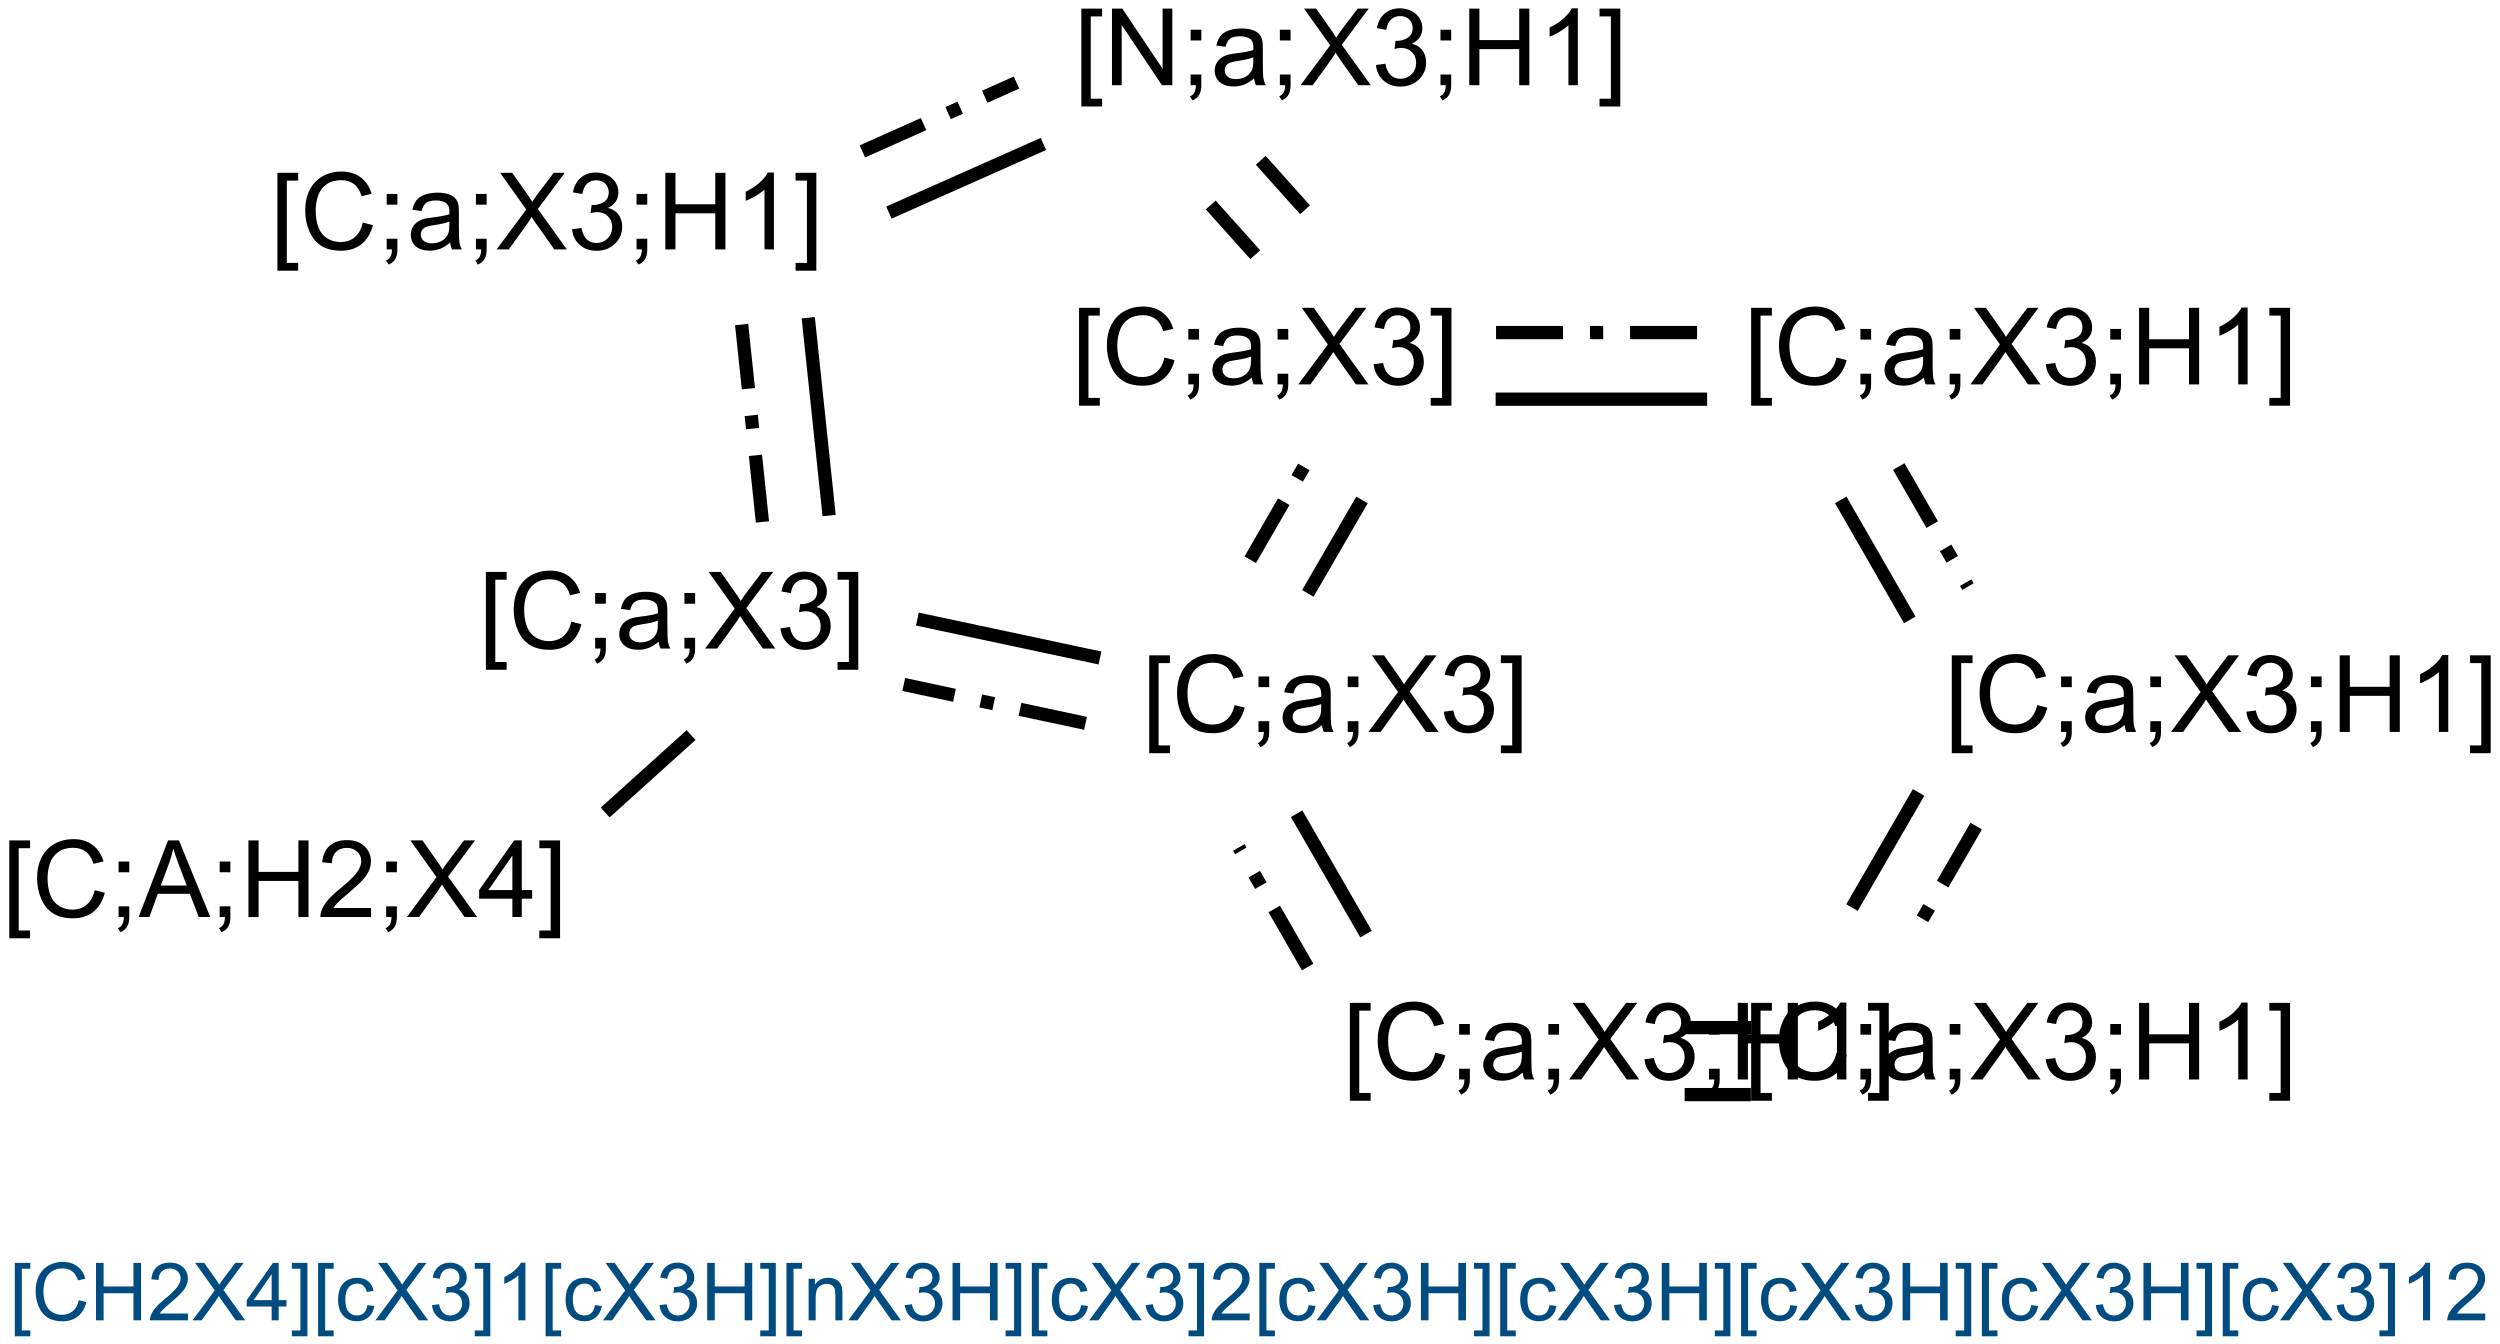 <?xml version="1.0" encoding="UTF-8"?>
<svg xmlns="http://www.w3.org/2000/svg" xmlns:xlink="http://www.w3.org/1999/xlink" width="623pt" height="335pt" viewBox="0 0 623 335" version="1.1">
<defs>
<g>
<symbol overflow="visible" id="glyph0-0">
<path style="stroke:none;" d="M 1.809 5.301 L 1.809 -19.09 L 6.98 -19.09 L 6.98 -17.148 L 4.152 -17.148 L 4.152 3.359 L 6.98 3.359 L 6.98 5.301 Z M 1.809 5.301 "/>
</symbol>
<symbol overflow="visible" id="glyph0-1">
<path style="stroke:none;" d="M 15.676 -6.691 L 18.203 -6.055 C 17.672 -3.98 16.723 -2.398 15.344 -1.309 C 13.969 -0.219 12.289 0.324 10.301 0.324 C 8.242 0.324 6.57 -0.094 5.281 -0.93 C 3.992 -1.77 3.012 -2.98 2.336 -4.57 C 1.664 -6.16 1.328 -7.863 1.328 -9.688 C 1.328 -11.676 1.707 -13.41 2.469 -14.891 C 3.227 -16.371 4.309 -17.492 5.711 -18.262 C 7.113 -19.031 8.656 -19.414 10.34 -19.414 C 12.25 -19.414 13.855 -18.93 15.156 -17.957 C 16.457 -16.984 17.367 -15.617 17.879 -13.855 L 15.391 -13.27 C 14.949 -14.656 14.305 -15.668 13.465 -16.301 C 12.621 -16.934 11.562 -17.254 10.285 -17.254 C 8.82 -17.254 7.594 -16.902 6.609 -16.199 C 5.625 -15.496 4.93 -14.551 4.531 -13.367 C 4.133 -12.18 3.934 -10.961 3.934 -9.699 C 3.934 -8.078 4.168 -6.66 4.641 -5.449 C 5.113 -4.238 5.852 -3.332 6.848 -2.734 C 7.848 -2.137 8.93 -1.836 10.09 -1.836 C 11.504 -1.836 12.703 -2.242 13.684 -3.059 C 14.664 -3.875 15.328 -5.086 15.676 -6.691 Z M 15.676 -6.691 "/>
</symbol>
<symbol overflow="visible" id="glyph0-2">
<path style="stroke:none;" d="M 2.371 -11.16 L 2.371 -13.828 L 5.039 -13.828 L 5.039 -11.16 Z M 2.371 0 L 2.371 -2.668 L 5.039 -2.668 L 5.039 0 C 5.039 0.98 4.867 1.773 4.52 2.375 C 4.172 2.98 3.621 3.445 2.863 3.777 L 2.215 2.773 C 2.707 2.555 3.074 2.238 3.309 1.816 C 3.543 1.395 3.672 0.789 3.699 0 Z M 2.371 0 "/>
</symbol>
<symbol overflow="visible" id="glyph0-3">
<path style="stroke:none;" d="M -0.039 0 L 7.293 -19.09 L 10.012 -19.09 L 17.824 0 L 14.949 0 L 12.723 -5.781 L 4.738 -5.781 L 2.645 0 Z M 5.469 -7.84 L 11.941 -7.84 L 9.949 -13.125 C 9.34 -14.73 8.891 -16.051 8.594 -17.082 C 8.352 -15.859 8.008 -14.645 7.566 -13.438 Z M 5.469 -7.84 "/>
</symbol>
<symbol overflow="visible" id="glyph0-4">
<path style="stroke:none;" d="M 2.137 0 L 2.137 -19.09 L 4.66 -19.09 L 4.66 -11.25 L 14.582 -11.25 L 14.582 -19.09 L 17.109 -19.09 L 17.109 0 L 14.582 0 L 14.582 -8.996 L 4.66 -8.996 L 4.66 0 Z M 2.137 0 "/>
</symbol>
<symbol overflow="visible" id="glyph0-5">
<path style="stroke:none;" d="M 13.426 -2.254 L 13.426 0 L 0.809 0 C 0.789 -0.562 0.883 -1.105 1.082 -1.629 C 1.402 -2.488 1.918 -3.332 2.625 -4.168 C 3.332 -5 4.352 -5.965 5.691 -7.059 C 7.766 -8.758 9.168 -10.105 9.895 -11.102 C 10.625 -12.094 10.988 -13.035 10.988 -13.918 C 10.988 -14.848 10.656 -15.633 9.992 -16.27 C 9.328 -16.906 8.465 -17.227 7.395 -17.227 C 6.266 -17.227 5.363 -16.887 4.688 -16.211 C 4.012 -15.535 3.668 -14.598 3.66 -13.398 L 1.25 -13.645 C 1.414 -15.441 2.035 -16.812 3.113 -17.754 C 4.188 -18.695 5.633 -19.168 7.449 -19.168 C 9.281 -19.168 10.73 -18.66 11.797 -17.645 C 12.863 -16.629 13.398 -15.367 13.398 -13.867 C 13.398 -13.102 13.242 -12.352 12.93 -11.613 C 12.617 -10.875 12.098 -10.102 11.375 -9.285 C 10.648 -8.469 9.445 -7.348 7.762 -5.926 C 6.355 -4.746 5.453 -3.941 5.051 -3.523 C 4.652 -3.102 4.324 -2.68 4.062 -2.254 Z M 13.426 -2.254 "/>
</symbol>
<symbol overflow="visible" id="glyph0-6">
<path style="stroke:none;" d="M 0.117 0 L 7.5 -9.949 L 0.988 -19.09 L 3.996 -19.09 L 7.461 -14.191 C 8.18 -13.176 8.695 -12.395 8.996 -11.848 C 9.422 -12.543 9.926 -13.27 10.508 -14.023 L 14.348 -19.09 L 17.098 -19.09 L 10.391 -10.09 L 17.617 0 L 14.492 0 L 9.688 -6.809 C 9.418 -7.199 9.141 -7.625 8.855 -8.086 C 8.43 -7.391 8.125 -6.914 7.941 -6.652 L 3.152 0 Z M 0.117 0 "/>
</symbol>
<symbol overflow="visible" id="glyph0-7">
<path style="stroke:none;" d="M 8.621 0 L 8.621 -4.57 L 0.34 -4.57 L 0.34 -6.719 L 9.051 -19.09 L 10.965 -19.09 L 10.965 -6.719 L 13.543 -6.719 L 13.543 -4.57 L 10.965 -4.57 L 10.965 0 Z M 8.621 -6.719 L 8.621 -15.324 L 2.645 -6.719 Z M 8.621 -6.719 "/>
</symbol>
<symbol overflow="visible" id="glyph0-8">
<path style="stroke:none;" d="M 5.676 5.301 L 0.508 5.301 L 0.508 3.359 L 3.332 3.359 L 3.332 -17.148 L 0.508 -17.148 L 0.508 -19.09 L 5.676 -19.09 Z M 5.676 5.301 "/>
</symbol>
<symbol overflow="visible" id="glyph0-9">
<path style="stroke:none;" d="M 10.781 -1.707 C 9.914 -0.969 9.078 -0.445 8.273 -0.145 C 7.473 0.16 6.609 0.312 5.691 0.312 C 4.172 0.312 3.004 -0.059 2.188 -0.801 C 1.371 -1.543 0.965 -2.492 0.965 -3.645 C 0.965 -4.324 1.117 -4.941 1.426 -5.5 C 1.734 -6.062 2.137 -6.512 2.637 -6.848 C 3.137 -7.188 3.699 -7.445 4.324 -7.617 C 4.785 -7.738 5.477 -7.855 6.406 -7.969 C 8.297 -8.195 9.691 -8.465 10.586 -8.777 C 10.594 -9.098 10.598 -9.301 10.598 -9.387 C 10.598 -10.344 10.379 -11.016 9.934 -11.406 C 9.336 -11.938 8.445 -12.199 7.266 -12.199 C 6.164 -12.199 5.348 -12.008 4.824 -11.621 C 4.301 -11.234 3.91 -10.551 3.66 -9.57 L 1.367 -9.883 C 1.574 -10.863 1.918 -11.656 2.395 -12.258 C 2.871 -12.863 3.562 -13.328 4.465 -13.652 C 5.367 -13.977 6.414 -14.141 7.605 -14.141 C 8.785 -14.141 9.742 -14 10.48 -13.723 C 11.219 -13.445 11.762 -13.098 12.109 -12.676 C 12.457 -12.254 12.699 -11.723 12.84 -11.082 C 12.918 -10.684 12.957 -9.961 12.957 -8.918 L 12.957 -5.793 C 12.957 -3.613 13.004 -2.238 13.105 -1.66 C 13.207 -1.082 13.402 -0.531 13.699 0 L 11.25 0 C 11.008 -0.484 10.852 -1.055 10.781 -1.707 Z M 10.586 -6.941 C 9.734 -6.594 8.461 -6.297 6.758 -6.055 C 5.793 -5.914 5.113 -5.758 4.715 -5.586 C 4.316 -5.414 4.008 -5.16 3.789 -4.824 C 3.57 -4.488 3.465 -4.117 3.465 -3.711 C 3.465 -3.086 3.699 -2.566 4.172 -2.148 C 4.645 -1.73 5.34 -1.523 6.25 -1.523 C 7.152 -1.523 7.957 -1.723 8.66 -2.117 C 9.363 -2.512 9.879 -3.051 10.207 -3.738 C 10.461 -4.266 10.586 -5.047 10.586 -6.082 Z M 10.586 -6.941 "/>
</symbol>
<symbol overflow="visible" id="glyph0-10">
<path style="stroke:none;" d="M 1.121 -5.039 L 3.465 -5.352 C 3.734 -4.023 4.191 -3.066 4.836 -2.48 C 5.484 -1.895 6.273 -1.602 7.199 -1.602 C 8.301 -1.602 9.234 -1.984 9.992 -2.746 C 10.754 -3.512 11.133 -4.457 11.133 -5.586 C 11.133 -6.664 10.781 -7.551 10.078 -8.25 C 9.375 -8.949 8.48 -9.297 7.395 -9.297 C 6.953 -9.297 6.402 -9.211 5.742 -9.035 L 6.004 -11.094 C 6.16 -11.078 6.285 -11.066 6.379 -11.066 C 7.379 -11.066 8.277 -11.328 9.074 -11.848 C 9.875 -12.371 10.273 -13.172 10.273 -14.258 C 10.273 -15.117 9.984 -15.828 9.402 -16.395 C 8.82 -16.957 8.07 -17.238 7.148 -17.238 C 6.238 -17.238 5.477 -16.953 4.871 -16.379 C 4.262 -15.809 3.871 -14.949 3.699 -13.801 L 1.355 -14.219 C 1.641 -15.789 2.293 -17.008 3.309 -17.871 C 4.324 -18.734 5.586 -19.168 7.098 -19.168 C 8.137 -19.168 9.098 -18.941 9.973 -18.496 C 10.852 -18.051 11.52 -17.438 11.984 -16.668 C 12.449 -15.895 12.684 -15.074 12.684 -14.207 C 12.684 -13.383 12.461 -12.629 12.02 -11.953 C 11.574 -11.277 10.922 -10.738 10.051 -10.34 C 11.18 -10.078 12.059 -9.539 12.684 -8.719 C 13.309 -7.898 13.621 -6.871 13.621 -5.637 C 13.621 -3.973 13.012 -2.559 11.797 -1.398 C 10.582 -0.242 9.047 0.34 7.188 0.34 C 5.512 0.34 4.121 -0.16 3.016 -1.16 C 1.906 -2.156 1.277 -3.449 1.121 -5.039 Z M 1.121 -5.039 "/>
</symbol>
<symbol overflow="visible" id="glyph0-11">
<path style="stroke:none;" d="M 9.934 0 L 7.59 0 L 7.59 -14.934 C 7.027 -14.395 6.285 -13.859 5.371 -13.32 C 4.457 -12.781 3.633 -12.379 2.902 -12.109 L 2.902 -14.375 C 4.215 -14.992 5.359 -15.738 6.34 -16.613 C 7.32 -17.492 8.016 -18.344 8.426 -19.168 L 9.934 -19.168 Z M 9.934 0 "/>
</symbol>
<symbol overflow="visible" id="glyph0-12">
<path style="stroke:none;" d="M 2.031 0 L 2.031 -19.09 L 4.621 -19.09 L 14.648 -4.102 L 14.648 -19.09 L 17.07 -19.09 L 17.07 0 L 14.48 0 L 4.453 -15 L 4.453 0 Z M 2.031 0 "/>
</symbol>
<symbol overflow="visible" id="glyph1-0">
<path style="stroke:none;" d="M 1.359 3.977 L 1.359 -14.316 L 5.234 -14.316 L 5.234 -12.859 L 3.117 -12.859 L 3.117 2.52 L 5.234 2.52 L 5.234 3.977 Z M 1.359 3.977 "/>
</symbol>
<symbol overflow="visible" id="glyph1-1">
<path style="stroke:none;" d="M 11.758 -5.02 L 13.652 -4.539 C 13.254 -2.984 12.539 -1.797 11.508 -0.98 C 10.477 -0.164 9.215 0.242 7.727 0.242 C 6.184 0.242 4.926 -0.07 3.961 -0.699 C 2.992 -1.328 2.258 -2.234 1.754 -3.43 C 1.25 -4.621 0.996 -5.898 0.996 -7.266 C 0.996 -8.758 1.281 -10.059 1.852 -11.168 C 2.422 -12.277 3.23 -13.121 4.281 -13.695 C 5.332 -14.273 6.492 -14.562 7.754 -14.562 C 9.188 -14.562 10.391 -14.195 11.367 -13.469 C 12.344 -12.738 13.023 -11.711 13.406 -10.391 L 11.543 -9.953 C 11.211 -10.992 10.73 -11.75 10.098 -12.227 C 9.465 -12.703 8.672 -12.938 7.715 -12.938 C 6.613 -12.938 5.695 -12.676 4.957 -12.148 C 4.219 -11.621 3.699 -10.914 3.398 -10.023 C 3.098 -9.137 2.949 -8.219 2.949 -7.273 C 2.949 -6.059 3.125 -4.996 3.48 -4.086 C 3.836 -3.18 4.387 -2.5 5.137 -2.051 C 5.887 -1.602 6.695 -1.375 7.57 -1.375 C 8.629 -1.375 9.527 -1.684 10.266 -2.297 C 11 -2.906 11.496 -3.816 11.758 -5.02 Z M 11.758 -5.02 "/>
</symbol>
<symbol overflow="visible" id="glyph1-2">
<path style="stroke:none;" d="M 1.602 0 L 1.602 -14.316 L 3.496 -14.316 L 3.496 -8.438 L 10.938 -8.438 L 10.938 -14.316 L 12.832 -14.316 L 12.832 0 L 10.938 0 L 10.938 -6.75 L 3.496 -6.75 L 3.496 0 Z M 1.602 0 "/>
</symbol>
<symbol overflow="visible" id="glyph1-3">
<path style="stroke:none;" d="M 10.07 -1.688 L 10.07 0 L 0.605 0 C 0.594 -0.422 0.66 -0.828 0.812 -1.219 C 1.051 -1.863 1.438 -2.5 1.969 -3.125 C 2.5 -3.75 3.266 -4.473 4.266 -5.293 C 5.824 -6.57 6.875 -7.578 7.422 -8.324 C 7.969 -9.07 8.242 -9.773 8.242 -10.438 C 8.242 -11.137 7.992 -11.723 7.496 -12.203 C 6.996 -12.68 6.348 -12.922 5.547 -12.922 C 4.699 -12.922 4.023 -12.664 3.516 -12.156 C 3.008 -11.648 2.75 -10.945 2.742 -10.047 L 0.938 -10.234 C 1.062 -11.582 1.527 -12.609 2.336 -13.316 C 3.141 -14.023 4.227 -14.375 5.586 -14.375 C 6.961 -14.375 8.047 -13.992 8.848 -13.234 C 9.648 -12.473 10.047 -11.527 10.047 -10.398 C 10.047 -9.828 9.93 -9.266 9.695 -8.711 C 9.461 -8.156 9.074 -7.574 8.531 -6.961 C 7.988 -6.352 7.082 -5.512 5.82 -4.445 C 4.766 -3.559 4.09 -2.957 3.789 -2.641 C 3.488 -2.324 3.242 -2.008 3.047 -1.688 Z M 10.07 -1.688 "/>
</symbol>
<symbol overflow="visible" id="glyph1-4">
<path style="stroke:none;" d="M 0.086 0 L 5.625 -7.461 L 0.742 -14.316 L 3 -14.316 L 5.594 -10.645 C 6.137 -9.883 6.52 -9.297 6.75 -8.887 C 7.066 -9.406 7.445 -9.953 7.883 -10.516 L 10.762 -14.316 L 12.82 -14.316 L 7.793 -7.57 L 13.211 0 L 10.867 0 L 7.266 -5.109 C 7.062 -5.402 6.855 -5.719 6.641 -6.062 C 6.32 -5.543 6.094 -5.188 5.957 -4.992 L 2.363 0 Z M 0.086 0 "/>
</symbol>
<symbol overflow="visible" id="glyph1-5">
<path style="stroke:none;" d="M 6.465 0 L 6.465 -3.43 L 0.254 -3.43 L 0.254 -5.039 L 6.789 -14.316 L 8.223 -14.316 L 8.223 -5.039 L 10.156 -5.039 L 10.156 -3.43 L 8.223 -3.43 L 8.223 0 Z M 6.465 -5.039 L 6.465 -11.492 L 1.984 -5.039 Z M 6.465 -5.039 "/>
</symbol>
<symbol overflow="visible" id="glyph1-6">
<path style="stroke:none;" d="M 4.258 3.977 L 0.383 3.977 L 0.383 2.52 L 2.5 2.52 L 2.5 -12.859 L 0.383 -12.859 L 0.383 -14.316 L 4.258 -14.316 Z M 4.258 3.977 "/>
</symbol>
<symbol overflow="visible" id="glyph1-7">
<path style="stroke:none;" d="M 8.086 -3.797 L 9.812 -3.574 C 9.625 -2.383 9.141 -1.449 8.363 -0.777 C 7.586 -0.102 6.633 0.234 5.5 0.234 C 4.078 0.234 2.938 -0.23 2.074 -1.156 C 1.211 -2.086 0.781 -3.414 0.781 -5.148 C 0.781 -6.266 0.969 -7.246 1.336 -8.086 C 1.707 -8.926 2.273 -9.555 3.031 -9.977 C 3.789 -10.395 4.617 -10.605 5.508 -10.605 C 6.633 -10.605 7.555 -10.32 8.273 -9.75 C 8.988 -9.18 9.445 -8.371 9.648 -7.324 L 7.938 -7.062 C 7.777 -7.758 7.488 -8.281 7.074 -8.633 C 6.66 -8.984 6.164 -9.16 5.578 -9.16 C 4.691 -9.16 3.973 -8.844 3.418 -8.207 C 2.863 -7.574 2.586 -6.57 2.586 -5.195 C 2.586 -3.801 2.855 -2.789 3.391 -2.156 C 3.922 -1.527 4.617 -1.211 5.477 -1.211 C 6.168 -1.211 6.746 -1.422 7.207 -1.844 C 7.668 -2.27 7.961 -2.922 8.086 -3.797 Z M 8.086 -3.797 "/>
</symbol>
<symbol overflow="visible" id="glyph1-8">
<path style="stroke:none;" d="M 0.84 -3.781 L 2.598 -4.016 C 2.801 -3.02 3.145 -2.301 3.629 -1.859 C 4.113 -1.422 4.703 -1.203 5.398 -1.203 C 6.227 -1.203 6.926 -1.488 7.496 -2.062 C 8.066 -2.633 8.352 -3.344 8.352 -4.188 C 8.352 -4.996 8.086 -5.664 7.559 -6.188 C 7.031 -6.711 6.359 -6.973 5.547 -6.973 C 5.215 -6.973 4.801 -6.906 4.305 -6.777 L 4.5 -8.32 C 4.617 -8.309 4.715 -8.301 4.785 -8.301 C 5.535 -8.301 6.207 -8.496 6.805 -8.887 C 7.406 -9.277 7.703 -9.879 7.703 -10.695 C 7.703 -11.34 7.488 -11.871 7.051 -12.297 C 6.613 -12.719 6.051 -12.93 5.359 -12.93 C 4.676 -12.93 4.109 -12.715 3.652 -12.285 C 3.195 -11.855 2.902 -11.211 2.773 -10.352 L 1.016 -10.664 C 1.23 -11.844 1.719 -12.754 2.48 -13.402 C 3.242 -14.051 4.188 -14.375 5.32 -14.375 C 6.102 -14.375 6.824 -14.207 7.48 -13.871 C 8.137 -13.535 8.641 -13.078 8.988 -12.5 C 9.336 -11.922 9.512 -11.305 9.512 -10.656 C 9.512 -10.035 9.344 -9.473 9.016 -8.965 C 8.684 -8.457 8.191 -8.055 7.539 -7.754 C 8.387 -7.559 9.043 -7.152 9.512 -6.539 C 9.98 -5.922 10.215 -5.152 10.215 -4.227 C 10.215 -2.977 9.758 -1.918 8.848 -1.051 C 7.938 -0.18 6.785 0.254 5.391 0.254 C 4.133 0.254 3.09 -0.121 2.262 -0.867 C 1.43 -1.617 0.957 -2.586 0.84 -3.781 Z M 0.84 -3.781 "/>
</symbol>
<symbol overflow="visible" id="glyph1-9">
<path style="stroke:none;" d="M 7.453 0 L 5.695 0 L 5.695 -11.203 C 5.27 -10.797 4.715 -10.395 4.027 -9.992 C 3.34 -9.586 2.727 -9.285 2.18 -9.082 L 2.18 -10.781 C 3.16 -11.242 4.02 -11.805 4.758 -12.461 C 5.492 -13.117 6.012 -13.758 6.32 -14.375 L 7.453 -14.375 Z M 7.453 0 "/>
</symbol>
<symbol overflow="visible" id="glyph1-10">
<path style="stroke:none;" d="M 1.32 0 L 1.32 -10.371 L 2.898 -10.371 L 2.898 -8.898 C 3.66 -10.035 4.762 -10.605 6.203 -10.605 C 6.828 -10.605 7.402 -10.492 7.926 -10.27 C 8.449 -10.043 8.84 -9.75 9.102 -9.383 C 9.363 -9.02 9.543 -8.586 9.648 -8.086 C 9.715 -7.762 9.746 -7.191 9.746 -6.375 L 9.746 0 L 7.988 0 L 7.988 -6.309 C 7.988 -7.023 7.922 -7.559 7.781 -7.914 C 7.645 -8.27 7.402 -8.555 7.055 -8.766 C 6.707 -8.977 6.297 -9.082 5.828 -9.082 C 5.082 -9.082 4.434 -8.844 3.891 -8.367 C 3.348 -7.895 3.078 -6.992 3.078 -5.664 L 3.078 0 Z M 1.32 0 "/>
</symbol>
</g>
</defs>
<g id="surface1375">
<rect x="0" y="0" width="623" height="335" style="fill:rgb(100%,100%,100%);fill-opacity:1;stroke:none;"/>
<g style="fill:rgb(0%,0%,0%);fill-opacity:1;">
  <use xlink:href="#glyph0-0" x="0.508" y="228.523"/>
  <use xlink:href="#glyph0-1" x="7.917" y="228.523"/>
  <use xlink:href="#glyph0-2" x="27.174" y="228.523"/>
  <use xlink:href="#glyph0-3" x="34.583" y="228.523"/>
  <use xlink:href="#glyph0-2" x="52.37" y="228.523"/>
  <use xlink:href="#glyph0-4" x="59.779" y="228.523"/>
  <use xlink:href="#glyph0-5" x="79.036" y="228.523"/>
  <use xlink:href="#glyph0-2" x="93.867" y="228.523"/>
  <use xlink:href="#glyph0-6" x="101.276" y="228.523"/>
  <use xlink:href="#glyph0-7" x="119.063" y="228.523"/>
  <use xlink:href="#glyph0-8" x="133.893" y="228.523"/>
</g>
<g style="fill:rgb(0%,0%,0%);fill-opacity:1;">
  <use xlink:href="#glyph0-0" x="119.277" y="161.609"/>
  <use xlink:href="#glyph0-1" x="126.686" y="161.609"/>
  <use xlink:href="#glyph0-2" x="145.944" y="161.609"/>
  <use xlink:href="#glyph0-9" x="153.353" y="161.609"/>
  <use xlink:href="#glyph0-2" x="168.184" y="161.609"/>
  <use xlink:href="#glyph0-6" x="175.592" y="161.609"/>
  <use xlink:href="#glyph0-10" x="193.379" y="161.609"/>
  <use xlink:href="#glyph0-8" x="208.21" y="161.609"/>
</g>
<g style="fill:rgb(0%,0%,0%);fill-opacity:1;">
  <use xlink:href="#glyph0-0" x="67.324" y="62.156"/>
  <use xlink:href="#glyph0-1" x="74.733" y="62.156"/>
  <use xlink:href="#glyph0-2" x="93.991" y="62.156"/>
  <use xlink:href="#glyph0-9" x="101.4" y="62.156"/>
  <use xlink:href="#glyph0-2" x="116.23" y="62.156"/>
  <use xlink:href="#glyph0-6" x="123.639" y="62.156"/>
  <use xlink:href="#glyph0-10" x="141.426" y="62.156"/>
  <use xlink:href="#glyph0-2" x="156.257" y="62.156"/>
  <use xlink:href="#glyph0-4" x="163.665" y="62.156"/>
  <use xlink:href="#glyph0-11" x="182.923" y="62.156"/>
  <use xlink:href="#glyph0-8" x="197.754" y="62.156"/>
</g>
<g style="fill:rgb(0%,0%,0%);fill-opacity:1;">
  <use xlink:href="#glyph0-0" x="267.664" y="21.238"/>
  <use xlink:href="#glyph0-12" x="275.073" y="21.238"/>
  <use xlink:href="#glyph0-2" x="294.331" y="21.238"/>
  <use xlink:href="#glyph0-9" x="301.74" y="21.238"/>
  <use xlink:href="#glyph0-2" x="316.57" y="21.238"/>
  <use xlink:href="#glyph0-6" x="323.979" y="21.238"/>
  <use xlink:href="#glyph0-10" x="341.766" y="21.238"/>
  <use xlink:href="#glyph0-2" x="356.596" y="21.238"/>
  <use xlink:href="#glyph0-4" x="364.005" y="21.238"/>
  <use xlink:href="#glyph0-11" x="383.263" y="21.238"/>
  <use xlink:href="#glyph0-8" x="398.094" y="21.238"/>
</g>
<g style="fill:rgb(0%,0%,0%);fill-opacity:1;">
  <use xlink:href="#glyph0-0" x="267.09" y="95.797"/>
  <use xlink:href="#glyph0-1" x="274.499" y="95.797"/>
  <use xlink:href="#glyph0-2" x="293.757" y="95.797"/>
  <use xlink:href="#glyph0-9" x="301.165" y="95.797"/>
  <use xlink:href="#glyph0-2" x="315.996" y="95.797"/>
  <use xlink:href="#glyph0-6" x="323.405" y="95.797"/>
  <use xlink:href="#glyph0-10" x="341.191" y="95.797"/>
  <use xlink:href="#glyph0-8" x="356.022" y="95.797"/>
</g>
<g style="fill:rgb(0%,0%,0%);fill-opacity:1;">
  <use xlink:href="#glyph0-0" x="434.578" y="95.797"/>
  <use xlink:href="#glyph0-1" x="441.987" y="95.797"/>
  <use xlink:href="#glyph0-2" x="461.245" y="95.797"/>
  <use xlink:href="#glyph0-9" x="468.654" y="95.797"/>
  <use xlink:href="#glyph0-2" x="483.484" y="95.797"/>
  <use xlink:href="#glyph0-6" x="490.893" y="95.797"/>
  <use xlink:href="#glyph0-10" x="508.68" y="95.797"/>
  <use xlink:href="#glyph0-2" x="523.51" y="95.797"/>
  <use xlink:href="#glyph0-4" x="530.919" y="95.797"/>
  <use xlink:href="#glyph0-11" x="550.177" y="95.797"/>
  <use xlink:href="#glyph0-8" x="565.008" y="95.797"/>
</g>
<g style="fill:rgb(0%,0%,0%);fill-opacity:1;">
  <use xlink:href="#glyph0-0" x="484.578" y="182.398"/>
  <use xlink:href="#glyph0-1" x="491.987" y="182.398"/>
  <use xlink:href="#glyph0-2" x="511.245" y="182.398"/>
  <use xlink:href="#glyph0-9" x="518.654" y="182.398"/>
  <use xlink:href="#glyph0-2" x="533.484" y="182.398"/>
  <use xlink:href="#glyph0-6" x="540.893" y="182.398"/>
  <use xlink:href="#glyph0-10" x="558.68" y="182.398"/>
  <use xlink:href="#glyph0-2" x="573.51" y="182.398"/>
  <use xlink:href="#glyph0-4" x="580.919" y="182.398"/>
  <use xlink:href="#glyph0-11" x="600.177" y="182.398"/>
  <use xlink:href="#glyph0-8" x="615.008" y="182.398"/>
</g>
<g style="fill:rgb(0%,0%,0%);fill-opacity:1;">
  <use xlink:href="#glyph0-0" x="434.578" y="269.004"/>
  <use xlink:href="#glyph0-1" x="441.987" y="269.004"/>
  <use xlink:href="#glyph0-2" x="461.245" y="269.004"/>
  <use xlink:href="#glyph0-9" x="468.654" y="269.004"/>
  <use xlink:href="#glyph0-2" x="483.484" y="269.004"/>
  <use xlink:href="#glyph0-6" x="490.893" y="269.004"/>
  <use xlink:href="#glyph0-10" x="508.68" y="269.004"/>
  <use xlink:href="#glyph0-2" x="523.51" y="269.004"/>
  <use xlink:href="#glyph0-4" x="530.919" y="269.004"/>
  <use xlink:href="#glyph0-11" x="550.177" y="269.004"/>
  <use xlink:href="#glyph0-8" x="565.008" y="269.004"/>
</g>
<g style="fill:rgb(0%,0%,0%);fill-opacity:1;">
  <use xlink:href="#glyph0-0" x="334.578" y="269.004"/>
  <use xlink:href="#glyph0-1" x="341.987" y="269.004"/>
  <use xlink:href="#glyph0-2" x="361.245" y="269.004"/>
  <use xlink:href="#glyph0-9" x="368.654" y="269.004"/>
  <use xlink:href="#glyph0-2" x="383.484" y="269.004"/>
  <use xlink:href="#glyph0-6" x="390.893" y="269.004"/>
  <use xlink:href="#glyph0-10" x="408.68" y="269.004"/>
  <use xlink:href="#glyph0-2" x="423.51" y="269.004"/>
  <use xlink:href="#glyph0-4" x="430.919" y="269.004"/>
  <use xlink:href="#glyph0-11" x="450.177" y="269.004"/>
  <use xlink:href="#glyph0-8" x="465.008" y="269.004"/>
</g>
<g style="fill:rgb(0%,0%,0%);fill-opacity:1;">
  <use xlink:href="#glyph0-0" x="284.578" y="182.398"/>
  <use xlink:href="#glyph0-1" x="291.987" y="182.398"/>
  <use xlink:href="#glyph0-2" x="311.245" y="182.398"/>
  <use xlink:href="#glyph0-9" x="318.654" y="182.398"/>
  <use xlink:href="#glyph0-2" x="333.484" y="182.398"/>
  <use xlink:href="#glyph0-6" x="340.893" y="182.398"/>
  <use xlink:href="#glyph0-10" x="358.68" y="182.398"/>
  <use xlink:href="#glyph0-8" x="373.51" y="182.398"/>
</g>
<path style="fill:none;stroke-width:0.033;stroke-linecap:butt;stroke-linejoin:miter;stroke:rgb(0%,0%,0%);stroke-opacity:1;stroke-miterlimit:10;" d="M 0.239 1.856 L 0.453 1.663 " transform="matrix(100,0,0,100,126.914,16.875)"/>
<path style="fill:none;stroke-width:0.033;stroke-linecap:butt;stroke-linejoin:miter;stroke:rgb(0%,0%,0%);stroke-opacity:1;stroke-miterlimit:10;" d="M 0.797 1.116 L 0.745 0.623 " transform="matrix(100,0,0,100,126.914,16.875)"/>
<path style="fill:none;stroke-width:0.033;stroke-linecap:butt;stroke-linejoin:miter;stroke:rgb(0%,0%,0%);stroke-opacity:1;stroke-dasharray:0.167,0.067,0.033,0.067;stroke-dashoffset:0.333;stroke-miterlimit:10;" d="M 0.631 1.133 L 0.579 0.64 " transform="matrix(100,0,0,100,126.914,16.875)"/>
<path style="fill:none;stroke-width:0.033;stroke-linecap:butt;stroke-linejoin:miter;stroke:rgb(0%,0%,0%);stroke-opacity:1;stroke-miterlimit:10;" d="M 0.946 0.361 L 1.331 0.19 " transform="matrix(100,0,0,100,126.914,16.875)"/>
<path style="fill:none;stroke-width:0.033;stroke-linecap:butt;stroke-linejoin:miter;stroke:rgb(0%,0%,0%);stroke-opacity:1;stroke-dasharray:0.167,0.067,0.033,0.067;stroke-dashoffset:0.333;stroke-miterlimit:10;" d="M 0.879 0.209 L 1.264 0.037 " transform="matrix(100,0,0,100,126.914,16.875)"/>
<path style="fill:none;stroke-width:0.033;stroke-linecap:butt;stroke-linejoin:miter;stroke:rgb(0%,0%,0%);stroke-opacity:1;stroke-miterlimit:10;" d="M 1.748 0.342 L 1.859 0.466 " transform="matrix(100,0,0,100,126.914,16.875)"/>
<path style="fill:none;stroke-width:0.033;stroke-linecap:butt;stroke-linejoin:miter;stroke:rgb(0%,0%,0%);stroke-opacity:1;stroke-dasharray:0.167,0.067,0.033,0.067;stroke-dashoffset:0.333;stroke-miterlimit:10;" d="M 1.872 0.23 L 1.983 0.354 " transform="matrix(100,0,0,100,126.914,16.875)"/>
<path style="fill:none;stroke-width:0.033;stroke-linecap:butt;stroke-linejoin:miter;stroke:rgb(0%,0%,0%);stroke-opacity:1;stroke-miterlimit:10;" d="M 2.458 0.826 L 2.985 0.826 " transform="matrix(100,0,0,100,126.914,16.875)"/>
<path style="fill:none;stroke-width:0.033;stroke-linecap:butt;stroke-linejoin:miter;stroke:rgb(0%,0%,0%);stroke-opacity:1;stroke-dasharray:0.167,0.067,0.033,0.067;stroke-dashoffset:0.333;stroke-miterlimit:10;" d="M 2.458 0.66 L 2.985 0.66 " transform="matrix(100,0,0,100,126.914,16.875)"/>
<path style="fill:none;stroke-width:0.033;stroke-linecap:butt;stroke-linejoin:miter;stroke:rgb(0%,0%,0%);stroke-opacity:1;stroke-miterlimit:10;" d="M 3.318 1.077 L 3.49 1.376 " transform="matrix(100,0,0,100,126.914,16.875)"/>
<path style="fill:none;stroke-width:0.033;stroke-linecap:butt;stroke-linejoin:miter;stroke:rgb(0%,0%,0%);stroke-opacity:1;stroke-dasharray:0.167,0.067,0.033,0.067;stroke-dashoffset:0.333;stroke-miterlimit:10;" d="M 3.462 0.993 L 3.635 1.293 " transform="matrix(100,0,0,100,126.914,16.875)"/>
<path style="fill:none;stroke-width:0.033;stroke-linecap:butt;stroke-linejoin:miter;stroke:rgb(0%,0%,0%);stroke-opacity:1;stroke-miterlimit:10;" d="M 3.512 1.806 L 3.346 2.093 " transform="matrix(100,0,0,100,126.914,16.875)"/>
<path style="fill:none;stroke-width:0.033;stroke-linecap:butt;stroke-linejoin:miter;stroke:rgb(0%,0%,0%);stroke-opacity:1;stroke-dasharray:0.167,0.067,0.033,0.067;stroke-dashoffset:0.333;stroke-miterlimit:10;" d="M 3.656 1.889 L 3.49 2.176 " transform="matrix(100,0,0,100,126.914,16.875)"/>
<path style="fill:none;stroke-width:0.033;stroke-linecap:butt;stroke-linejoin:miter;stroke:rgb(0%,0%,0%);stroke-opacity:1;stroke-miterlimit:10;" d="M 3.095 2.392 L 2.929 2.392 " transform="matrix(100,0,0,100,126.914,16.875)"/>
<path style="fill:none;stroke-width:0.033;stroke-linecap:butt;stroke-linejoin:miter;stroke:rgb(0%,0%,0%);stroke-opacity:1;stroke-dasharray:0.167,0.067,0.033,0.067;stroke-dashoffset:0.333;stroke-miterlimit:10;" d="M 3.095 2.559 L 2.929 2.559 " transform="matrix(100,0,0,100,126.914,16.875)"/>
<path style="fill:none;stroke-width:0.033;stroke-linecap:butt;stroke-linejoin:miter;stroke:rgb(0%,0%,0%);stroke-opacity:1;stroke-miterlimit:10;" d="M 2.135 2.159 L 1.962 1.859 " transform="matrix(100,0,0,100,126.914,16.875)"/>
<path style="fill:none;stroke-width:0.033;stroke-linecap:butt;stroke-linejoin:miter;stroke:rgb(0%,0%,0%);stroke-opacity:1;stroke-dasharray:0.167,0.067,0.033,0.067;stroke-dashoffset:0.333;stroke-miterlimit:10;" d="M 1.99 2.242 L 1.818 1.943 " transform="matrix(100,0,0,100,126.914,16.875)"/>
<path style="fill:none;stroke-width:0.033;stroke-linecap:butt;stroke-linejoin:miter;stroke:rgb(0%,0%,0%);stroke-opacity:1;stroke-miterlimit:10;" d="M 1.472 1.471 L 1.017 1.374 " transform="matrix(100,0,0,100,126.914,16.875)"/>
<path style="fill:none;stroke-width:0.033;stroke-linecap:butt;stroke-linejoin:miter;stroke:rgb(0%,0%,0%);stroke-opacity:1;stroke-dasharray:0.167,0.067,0.033,0.067;stroke-dashoffset:0.333;stroke-miterlimit:10;" d="M 1.437 1.634 L 0.983 1.537 " transform="matrix(100,0,0,100,126.914,16.875)"/>
<path style="fill:none;stroke-width:0.033;stroke-linecap:butt;stroke-linejoin:miter;stroke:rgb(0%,0%,0%);stroke-opacity:1;stroke-miterlimit:10;" d="M 1.99 1.31 L 2.125 1.077 " transform="matrix(100,0,0,100,126.914,16.875)"/>
<path style="fill:none;stroke-width:0.033;stroke-linecap:butt;stroke-linejoin:miter;stroke:rgb(0%,0%,0%);stroke-opacity:1;stroke-dasharray:0.167,0.067,0.033,0.067;stroke-dashoffset:0.333;stroke-miterlimit:10;" d="M 1.846 1.227 L 1.981 0.993 " transform="matrix(100,0,0,100,126.914,16.875)"/>
<g style="fill:rgb(0%,30%,50%);fill-opacity:1;">
  <use xlink:href="#glyph1-0" x="2.324" y="329.027"/>
  <use xlink:href="#glyph1-1" x="7.881" y="329.027"/>
  <use xlink:href="#glyph1-2" x="22.324" y="329.027"/>
  <use xlink:href="#glyph1-3" x="36.768" y="329.027"/>
  <use xlink:href="#glyph1-4" x="47.891" y="329.027"/>
  <use xlink:href="#glyph1-5" x="61.23" y="329.027"/>
  <use xlink:href="#glyph1-6" x="72.354" y="329.027"/>
  <use xlink:href="#glyph1-0" x="77.91" y="329.027"/>
  <use xlink:href="#glyph1-7" x="83.467" y="329.027"/>
  <use xlink:href="#glyph1-4" x="93.467" y="329.027"/>
  <use xlink:href="#glyph1-8" x="106.807" y="329.027"/>
  <use xlink:href="#glyph1-6" x="117.93" y="329.027"/>
  <use xlink:href="#glyph1-9" x="123.486" y="329.027"/>
  <use xlink:href="#glyph1-0" x="134.609" y="329.027"/>
  <use xlink:href="#glyph1-7" x="140.166" y="329.027"/>
  <use xlink:href="#glyph1-4" x="150.166" y="329.027"/>
  <use xlink:href="#glyph1-8" x="163.506" y="329.027"/>
  <use xlink:href="#glyph1-2" x="174.629" y="329.027"/>
  <use xlink:href="#glyph1-6" x="189.072" y="329.027"/>
  <use xlink:href="#glyph1-0" x="194.629" y="329.027"/>
  <use xlink:href="#glyph1-10" x="200.186" y="329.027"/>
  <use xlink:href="#glyph1-4" x="211.309" y="329.027"/>
  <use xlink:href="#glyph1-8" x="224.648" y="329.027"/>
  <use xlink:href="#glyph1-2" x="235.771" y="329.027"/>
  <use xlink:href="#glyph1-6" x="250.215" y="329.027"/>
  <use xlink:href="#glyph1-0" x="255.771" y="329.027"/>
  <use xlink:href="#glyph1-7" x="261.328" y="329.027"/>
  <use xlink:href="#glyph1-4" x="271.328" y="329.027"/>
  <use xlink:href="#glyph1-8" x="284.668" y="329.027"/>
  <use xlink:href="#glyph1-6" x="295.791" y="329.027"/>
  <use xlink:href="#glyph1-3" x="301.348" y="329.027"/>
  <use xlink:href="#glyph1-0" x="312.471" y="329.027"/>
  <use xlink:href="#glyph1-7" x="318.027" y="329.027"/>
  <use xlink:href="#glyph1-4" x="328.027" y="329.027"/>
  <use xlink:href="#glyph1-8" x="341.367" y="329.027"/>
  <use xlink:href="#glyph1-2" x="352.49" y="329.027"/>
  <use xlink:href="#glyph1-6" x="366.934" y="329.027"/>
  <use xlink:href="#glyph1-0" x="372.49" y="329.027"/>
  <use xlink:href="#glyph1-7" x="378.047" y="329.027"/>
  <use xlink:href="#glyph1-4" x="388.047" y="329.027"/>
  <use xlink:href="#glyph1-8" x="401.387" y="329.027"/>
  <use xlink:href="#glyph1-2" x="412.51" y="329.027"/>
  <use xlink:href="#glyph1-6" x="426.953" y="329.027"/>
  <use xlink:href="#glyph1-0" x="432.51" y="329.027"/>
  <use xlink:href="#glyph1-7" x="438.066" y="329.027"/>
  <use xlink:href="#glyph1-4" x="448.066" y="329.027"/>
  <use xlink:href="#glyph1-8" x="461.406" y="329.027"/>
  <use xlink:href="#glyph1-2" x="472.529" y="329.027"/>
  <use xlink:href="#glyph1-6" x="486.973" y="329.027"/>
  <use xlink:href="#glyph1-0" x="492.529" y="329.027"/>
  <use xlink:href="#glyph1-7" x="498.086" y="329.027"/>
  <use xlink:href="#glyph1-4" x="508.086" y="329.027"/>
  <use xlink:href="#glyph1-8" x="521.426" y="329.027"/>
  <use xlink:href="#glyph1-2" x="532.549" y="329.027"/>
  <use xlink:href="#glyph1-6" x="546.992" y="329.027"/>
  <use xlink:href="#glyph1-0" x="552.549" y="329.027"/>
  <use xlink:href="#glyph1-7" x="558.105" y="329.027"/>
  <use xlink:href="#glyph1-4" x="568.105" y="329.027"/>
  <use xlink:href="#glyph1-8" x="581.445" y="329.027"/>
  <use xlink:href="#glyph1-6" x="592.568" y="329.027"/>
  <use xlink:href="#glyph1-9" x="598.125" y="329.027"/>
  <use xlink:href="#glyph1-3" x="609.248" y="329.027"/>
</g>
</g>
</svg>
